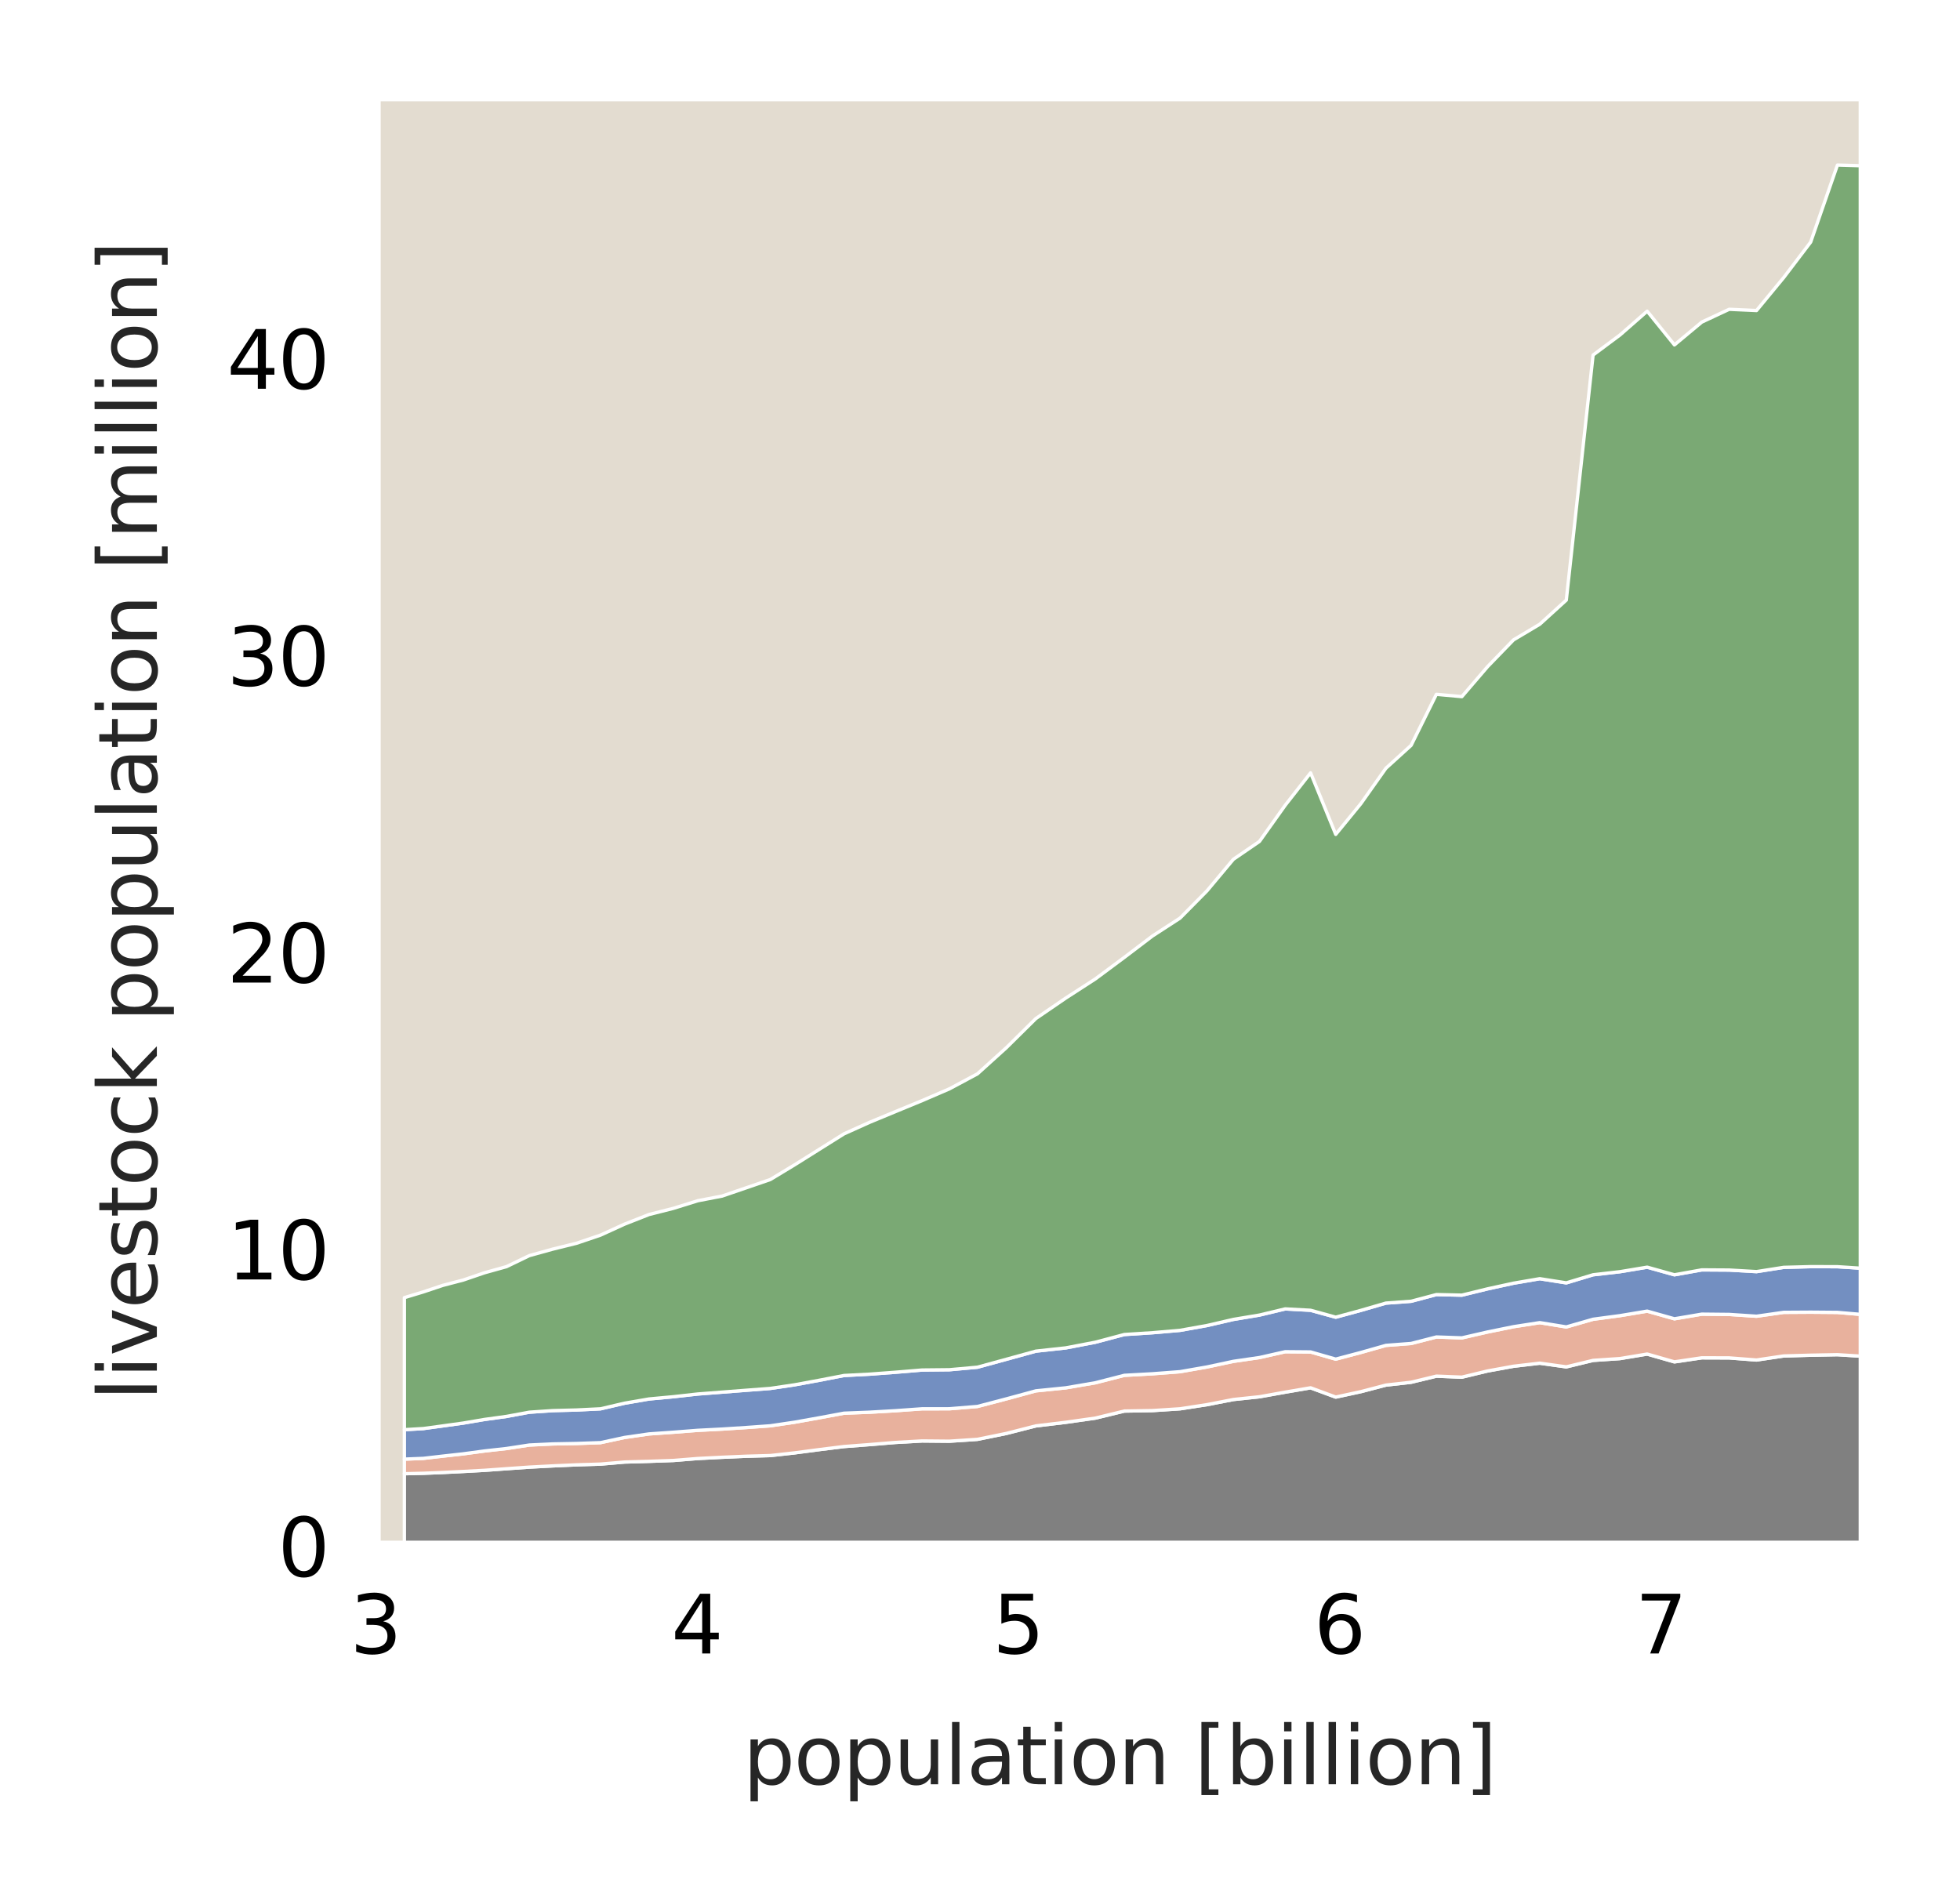 <?xml version="1.0" encoding="utf-8" standalone="no"?>
<!DOCTYPE svg PUBLIC "-//W3C//DTD SVG 1.1//EN"
  "http://www.w3.org/Graphics/SVG/1.1/DTD/svg11.dtd">
<svg xmlns:xlink="http://www.w3.org/1999/xlink" width="146.942pt" height="142.234pt" viewBox="0 0 146.942 142.234" xmlns="http://www.w3.org/2000/svg" version="1.1">
 <defs>
  <style type="text/css">*{stroke-linejoin: round; stroke-linecap: butt}</style>
 </defs>
 <g id="figure_1">
  <g id="patch_1">
   <path d="M 0 142.234 
L 146.942 142.234 
L 146.942 0 
L 0 0 
z
" style="fill: #ffffff"/>
  </g>
  <g id="axes_1">
   <g id="patch_2">
    <path d="M 28.142 115.92 
L 139.742 115.92 
L 139.742 7.2 
L 28.142 7.2 
z
" style="fill: #e3dcd0"/>
   </g>
   <g id="matplotlib.axis_1">
    <g id="xtick_1">
     <g id="text_1">
      <!-- 3 -->
      <g transform="translate(26.233 123.979)scale(0.06 -0.06)">
       <defs>
        <path id="DejaVuSans-33" d="M 2597 2516 
Q 3050 2419 3304 2112 
Q 3559 1806 3559 1356 
Q 3559 666 3084 287 
Q 2609 -91 1734 -91 
Q 1441 -91 1130 -33 
Q 819 25 488 141 
L 488 750 
Q 750 597 1062 519 
Q 1375 441 1716 441 
Q 2309 441 2620 675 
Q 2931 909 2931 1356 
Q 2931 1769 2642 2001 
Q 2353 2234 1838 2234 
L 1294 2234 
L 1294 2753 
L 1863 2753 
Q 2328 2753 2575 2939 
Q 2822 3125 2822 3475 
Q 2822 3834 2567 4026 
Q 2313 4219 1838 4219 
Q 1578 4219 1281 4162 
Q 984 4106 628 3988 
L 628 4550 
Q 988 4650 1302 4700 
Q 1616 4750 1894 4750 
Q 2613 4750 3031 4423 
Q 3450 4097 3450 3541 
Q 3450 3153 3228 2886 
Q 3006 2619 2597 2516 
z
" transform="scale(0.016)"/>
       </defs>
       <use xlink:href="#DejaVuSans-33"/>
      </g>
     </g>
    </g>
    <g id="xtick_2">
     <g id="text_2">
      <!-- 4 -->
      <g transform="translate(50.322 123.979)scale(0.06 -0.06)">
       <defs>
        <path id="DejaVuSans-34" d="M 2419 4116 
L 825 1625 
L 2419 1625 
L 2419 4116 
z
M 2253 4666 
L 3047 4666 
L 3047 1625 
L 3713 1625 
L 3713 1100 
L 3047 1100 
L 3047 0 
L 2419 0 
L 2419 1100 
L 313 1100 
L 313 1709 
L 2253 4666 
z
" transform="scale(0.016)"/>
       </defs>
       <use xlink:href="#DejaVuSans-34"/>
      </g>
     </g>
    </g>
    <g id="xtick_3">
     <g id="text_3">
      <!-- 5 -->
      <g transform="translate(74.411 123.979)scale(0.06 -0.06)">
       <defs>
        <path id="DejaVuSans-35" d="M 691 4666 
L 3169 4666 
L 3169 4134 
L 1269 4134 
L 1269 2991 
Q 1406 3038 1543 3061 
Q 1681 3084 1819 3084 
Q 2600 3084 3056 2656 
Q 3513 2228 3513 1497 
Q 3513 744 3044 326 
Q 2575 -91 1722 -91 
Q 1428 -91 1123 -41 
Q 819 9 494 109 
L 494 744 
Q 775 591 1075 516 
Q 1375 441 1709 441 
Q 2250 441 2565 725 
Q 2881 1009 2881 1497 
Q 2881 1984 2565 2268 
Q 2250 2553 1709 2553 
Q 1456 2553 1204 2497 
Q 953 2441 691 2322 
L 691 4666 
z
" transform="scale(0.016)"/>
       </defs>
       <use xlink:href="#DejaVuSans-35"/>
      </g>
     </g>
    </g>
    <g id="xtick_4">
     <g id="text_4">
      <!-- 6 -->
      <g transform="translate(98.5 123.979)scale(0.06 -0.06)">
       <defs>
        <path id="DejaVuSans-36" d="M 2113 2584 
Q 1688 2584 1439 2293 
Q 1191 2003 1191 1497 
Q 1191 994 1439 701 
Q 1688 409 2113 409 
Q 2538 409 2786 701 
Q 3034 994 3034 1497 
Q 3034 2003 2786 2293 
Q 2538 2584 2113 2584 
z
M 3366 4563 
L 3366 3988 
Q 3128 4100 2886 4159 
Q 2644 4219 2406 4219 
Q 1781 4219 1451 3797 
Q 1122 3375 1075 2522 
Q 1259 2794 1537 2939 
Q 1816 3084 2150 3084 
Q 2853 3084 3261 2657 
Q 3669 2231 3669 1497 
Q 3669 778 3244 343 
Q 2819 -91 2113 -91 
Q 1303 -91 875 529 
Q 447 1150 447 2328 
Q 447 3434 972 4092 
Q 1497 4750 2381 4750 
Q 2619 4750 2861 4703 
Q 3103 4656 3366 4563 
z
" transform="scale(0.016)"/>
       </defs>
       <use xlink:href="#DejaVuSans-36"/>
      </g>
     </g>
    </g>
    <g id="xtick_5">
     <g id="text_5">
      <!-- 7 -->
      <g transform="translate(122.589 123.979)scale(0.06 -0.06)">
       <defs>
        <path id="DejaVuSans-37" d="M 525 4666 
L 3525 4666 
L 3525 4397 
L 1831 0 
L 1172 0 
L 2766 4134 
L 525 4134 
L 525 4666 
z
" transform="scale(0.016)"/>
       </defs>
       <use xlink:href="#DejaVuSans-37"/>
      </g>
     </g>
    </g>
    <g id="text_6">
     <!-- population [billion] -->
     <g style="fill: #262626" transform="translate(55.708 133.786)scale(0.06 -0.06)">
      <defs>
       <path id="DejaVuSans-70" d="M 1159 525 
L 1159 -1331 
L 581 -1331 
L 581 3500 
L 1159 3500 
L 1159 2969 
Q 1341 3281 1617 3432 
Q 1894 3584 2278 3584 
Q 2916 3584 3314 3078 
Q 3713 2572 3713 1747 
Q 3713 922 3314 415 
Q 2916 -91 2278 -91 
Q 1894 -91 1617 61 
Q 1341 213 1159 525 
z
M 3116 1747 
Q 3116 2381 2855 2742 
Q 2594 3103 2138 3103 
Q 1681 3103 1420 2742 
Q 1159 2381 1159 1747 
Q 1159 1113 1420 752 
Q 1681 391 2138 391 
Q 2594 391 2855 752 
Q 3116 1113 3116 1747 
z
" transform="scale(0.016)"/>
       <path id="DejaVuSans-6f" d="M 1959 3097 
Q 1497 3097 1228 2736 
Q 959 2375 959 1747 
Q 959 1119 1226 758 
Q 1494 397 1959 397 
Q 2419 397 2687 759 
Q 2956 1122 2956 1747 
Q 2956 2369 2687 2733 
Q 2419 3097 1959 3097 
z
M 1959 3584 
Q 2709 3584 3137 3096 
Q 3566 2609 3566 1747 
Q 3566 888 3137 398 
Q 2709 -91 1959 -91 
Q 1206 -91 779 398 
Q 353 888 353 1747 
Q 353 2609 779 3096 
Q 1206 3584 1959 3584 
z
" transform="scale(0.016)"/>
       <path id="DejaVuSans-75" d="M 544 1381 
L 544 3500 
L 1119 3500 
L 1119 1403 
Q 1119 906 1312 657 
Q 1506 409 1894 409 
Q 2359 409 2629 706 
Q 2900 1003 2900 1516 
L 2900 3500 
L 3475 3500 
L 3475 0 
L 2900 0 
L 2900 538 
Q 2691 219 2414 64 
Q 2138 -91 1772 -91 
Q 1169 -91 856 284 
Q 544 659 544 1381 
z
M 1991 3584 
L 1991 3584 
z
" transform="scale(0.016)"/>
       <path id="DejaVuSans-6c" d="M 603 4863 
L 1178 4863 
L 1178 0 
L 603 0 
L 603 4863 
z
" transform="scale(0.016)"/>
       <path id="DejaVuSans-61" d="M 2194 1759 
Q 1497 1759 1228 1600 
Q 959 1441 959 1056 
Q 959 750 1161 570 
Q 1363 391 1709 391 
Q 2188 391 2477 730 
Q 2766 1069 2766 1631 
L 2766 1759 
L 2194 1759 
z
M 3341 1997 
L 3341 0 
L 2766 0 
L 2766 531 
Q 2569 213 2275 61 
Q 1981 -91 1556 -91 
Q 1019 -91 701 211 
Q 384 513 384 1019 
Q 384 1609 779 1909 
Q 1175 2209 1959 2209 
L 2766 2209 
L 2766 2266 
Q 2766 2663 2505 2880 
Q 2244 3097 1772 3097 
Q 1472 3097 1187 3025 
Q 903 2953 641 2809 
L 641 3341 
Q 956 3463 1253 3523 
Q 1550 3584 1831 3584 
Q 2591 3584 2966 3190 
Q 3341 2797 3341 1997 
z
" transform="scale(0.016)"/>
       <path id="DejaVuSans-74" d="M 1172 4494 
L 1172 3500 
L 2356 3500 
L 2356 3053 
L 1172 3053 
L 1172 1153 
Q 1172 725 1289 603 
Q 1406 481 1766 481 
L 2356 481 
L 2356 0 
L 1766 0 
Q 1100 0 847 248 
Q 594 497 594 1153 
L 594 3053 
L 172 3053 
L 172 3500 
L 594 3500 
L 594 4494 
L 1172 4494 
z
" transform="scale(0.016)"/>
       <path id="DejaVuSans-69" d="M 603 3500 
L 1178 3500 
L 1178 0 
L 603 0 
L 603 3500 
z
M 603 4863 
L 1178 4863 
L 1178 4134 
L 603 4134 
L 603 4863 
z
" transform="scale(0.016)"/>
       <path id="DejaVuSans-6e" d="M 3513 2113 
L 3513 0 
L 2938 0 
L 2938 2094 
Q 2938 2591 2744 2837 
Q 2550 3084 2163 3084 
Q 1697 3084 1428 2787 
Q 1159 2491 1159 1978 
L 1159 0 
L 581 0 
L 581 3500 
L 1159 3500 
L 1159 2956 
Q 1366 3272 1645 3428 
Q 1925 3584 2291 3584 
Q 2894 3584 3203 3211 
Q 3513 2838 3513 2113 
z
" transform="scale(0.016)"/>
       <path id="DejaVuSans-20" transform="scale(0.016)"/>
       <path id="DejaVuSans-5b" d="M 550 4863 
L 1875 4863 
L 1875 4416 
L 1125 4416 
L 1125 -397 
L 1875 -397 
L 1875 -844 
L 550 -844 
L 550 4863 
z
" transform="scale(0.016)"/>
       <path id="DejaVuSans-62" d="M 3116 1747 
Q 3116 2381 2855 2742 
Q 2594 3103 2138 3103 
Q 1681 3103 1420 2742 
Q 1159 2381 1159 1747 
Q 1159 1113 1420 752 
Q 1681 391 2138 391 
Q 2594 391 2855 752 
Q 3116 1113 3116 1747 
z
M 1159 2969 
Q 1341 3281 1617 3432 
Q 1894 3584 2278 3584 
Q 2916 3584 3314 3078 
Q 3713 2572 3713 1747 
Q 3713 922 3314 415 
Q 2916 -91 2278 -91 
Q 1894 -91 1617 61 
Q 1341 213 1159 525 
L 1159 0 
L 581 0 
L 581 4863 
L 1159 4863 
L 1159 2969 
z
" transform="scale(0.016)"/>
       <path id="DejaVuSans-5d" d="M 1947 4863 
L 1947 -844 
L 622 -844 
L 622 -397 
L 1369 -397 
L 1369 4416 
L 622 4416 
L 622 4863 
L 1947 4863 
z
" transform="scale(0.016)"/>
      </defs>
      <use xlink:href="#DejaVuSans-70"/>
      <use xlink:href="#DejaVuSans-6f" x="63.477"/>
      <use xlink:href="#DejaVuSans-70" x="124.658"/>
      <use xlink:href="#DejaVuSans-75" x="188.135"/>
      <use xlink:href="#DejaVuSans-6c" x="251.514"/>
      <use xlink:href="#DejaVuSans-61" x="279.297"/>
      <use xlink:href="#DejaVuSans-74" x="340.576"/>
      <use xlink:href="#DejaVuSans-69" x="379.785"/>
      <use xlink:href="#DejaVuSans-6f" x="407.568"/>
      <use xlink:href="#DejaVuSans-6e" x="468.75"/>
      <use xlink:href="#DejaVuSans-20" x="532.129"/>
      <use xlink:href="#DejaVuSans-5b" x="563.916"/>
      <use xlink:href="#DejaVuSans-62" x="602.93"/>
      <use xlink:href="#DejaVuSans-69" x="666.406"/>
      <use xlink:href="#DejaVuSans-6c" x="694.189"/>
      <use xlink:href="#DejaVuSans-6c" x="721.973"/>
      <use xlink:href="#DejaVuSans-69" x="749.756"/>
      <use xlink:href="#DejaVuSans-6f" x="777.539"/>
      <use xlink:href="#DejaVuSans-6e" x="838.721"/>
      <use xlink:href="#DejaVuSans-5d" x="902.1"/>
     </g>
    </g>
   </g>
   <g id="matplotlib.axis_2">
    <g id="ytick_1">
     <g id="text_7">
      <!-- 0 -->
      <g transform="translate(20.824 118.2)scale(0.06 -0.06)">
       <defs>
        <path id="DejaVuSans-30" d="M 2034 4250 
Q 1547 4250 1301 3770 
Q 1056 3291 1056 2328 
Q 1056 1369 1301 889 
Q 1547 409 2034 409 
Q 2525 409 2770 889 
Q 3016 1369 3016 2328 
Q 3016 3291 2770 3770 
Q 2525 4250 2034 4250 
z
M 2034 4750 
Q 2819 4750 3233 4129 
Q 3647 3509 3647 2328 
Q 3647 1150 3233 529 
Q 2819 -91 2034 -91 
Q 1250 -91 836 529 
Q 422 1150 422 2328 
Q 422 3509 836 4129 
Q 1250 4750 2034 4750 
z
" transform="scale(0.016)"/>
       </defs>
       <use xlink:href="#DejaVuSans-30"/>
      </g>
     </g>
    </g>
    <g id="ytick_2">
     <g id="text_8">
      <!-- 10 -->
      <g transform="translate(17.007 95.937)scale(0.06 -0.06)">
       <defs>
        <path id="DejaVuSans-31" d="M 794 531 
L 1825 531 
L 1825 4091 
L 703 3866 
L 703 4441 
L 1819 4666 
L 2450 4666 
L 2450 531 
L 3481 531 
L 3481 0 
L 794 0 
L 794 531 
z
" transform="scale(0.016)"/>
       </defs>
       <use xlink:href="#DejaVuSans-31"/>
       <use xlink:href="#DejaVuSans-30" x="63.623"/>
      </g>
     </g>
    </g>
    <g id="ytick_3">
     <g id="text_9">
      <!-- 20 -->
      <g transform="translate(17.007 73.675)scale(0.06 -0.06)">
       <defs>
        <path id="DejaVuSans-32" d="M 1228 531 
L 3431 531 
L 3431 0 
L 469 0 
L 469 531 
Q 828 903 1448 1529 
Q 2069 2156 2228 2338 
Q 2531 2678 2651 2914 
Q 2772 3150 2772 3378 
Q 2772 3750 2511 3984 
Q 2250 4219 1831 4219 
Q 1534 4219 1204 4116 
Q 875 4013 500 3803 
L 500 4441 
Q 881 4594 1212 4672 
Q 1544 4750 1819 4750 
Q 2544 4750 2975 4387 
Q 3406 4025 3406 3419 
Q 3406 3131 3298 2873 
Q 3191 2616 2906 2266 
Q 2828 2175 2409 1742 
Q 1991 1309 1228 531 
z
" transform="scale(0.016)"/>
       </defs>
       <use xlink:href="#DejaVuSans-32"/>
       <use xlink:href="#DejaVuSans-30" x="63.623"/>
      </g>
     </g>
    </g>
    <g id="ytick_4">
     <g id="text_10">
      <!-- 30 -->
      <g transform="translate(17.007 51.413)scale(0.06 -0.06)">
       <use xlink:href="#DejaVuSans-33"/>
       <use xlink:href="#DejaVuSans-30" x="63.623"/>
      </g>
     </g>
    </g>
    <g id="ytick_5">
     <g id="text_11">
      <!-- 40 -->
      <g transform="translate(17.007 29.151)scale(0.06 -0.06)">
       <use xlink:href="#DejaVuSans-34"/>
       <use xlink:href="#DejaVuSans-30" x="63.623"/>
      </g>
     </g>
    </g>
    <g id="text_12">
     <!-- livestock population [million] -->
     <g style="fill: #262626" transform="translate(11.759 105.015)rotate(-90)scale(0.06 -0.06)">
      <defs>
       <path id="DejaVuSans-76" d="M 191 3500 
L 800 3500 
L 1894 563 
L 2988 3500 
L 3597 3500 
L 2284 0 
L 1503 0 
L 191 3500 
z
" transform="scale(0.016)"/>
       <path id="DejaVuSans-65" d="M 3597 1894 
L 3597 1613 
L 953 1613 
Q 991 1019 1311 708 
Q 1631 397 2203 397 
Q 2534 397 2845 478 
Q 3156 559 3463 722 
L 3463 178 
Q 3153 47 2828 -22 
Q 2503 -91 2169 -91 
Q 1331 -91 842 396 
Q 353 884 353 1716 
Q 353 2575 817 3079 
Q 1281 3584 2069 3584 
Q 2775 3584 3186 3129 
Q 3597 2675 3597 1894 
z
M 3022 2063 
Q 3016 2534 2758 2815 
Q 2500 3097 2075 3097 
Q 1594 3097 1305 2825 
Q 1016 2553 972 2059 
L 3022 2063 
z
" transform="scale(0.016)"/>
       <path id="DejaVuSans-73" d="M 2834 3397 
L 2834 2853 
Q 2591 2978 2328 3040 
Q 2066 3103 1784 3103 
Q 1356 3103 1142 2972 
Q 928 2841 928 2578 
Q 928 2378 1081 2264 
Q 1234 2150 1697 2047 
L 1894 2003 
Q 2506 1872 2764 1633 
Q 3022 1394 3022 966 
Q 3022 478 2636 193 
Q 2250 -91 1575 -91 
Q 1294 -91 989 -36 
Q 684 19 347 128 
L 347 722 
Q 666 556 975 473 
Q 1284 391 1588 391 
Q 1994 391 2212 530 
Q 2431 669 2431 922 
Q 2431 1156 2273 1281 
Q 2116 1406 1581 1522 
L 1381 1569 
Q 847 1681 609 1914 
Q 372 2147 372 2553 
Q 372 3047 722 3315 
Q 1072 3584 1716 3584 
Q 2034 3584 2315 3537 
Q 2597 3491 2834 3397 
z
" transform="scale(0.016)"/>
       <path id="DejaVuSans-63" d="M 3122 3366 
L 3122 2828 
Q 2878 2963 2633 3030 
Q 2388 3097 2138 3097 
Q 1578 3097 1268 2742 
Q 959 2388 959 1747 
Q 959 1106 1268 751 
Q 1578 397 2138 397 
Q 2388 397 2633 464 
Q 2878 531 3122 666 
L 3122 134 
Q 2881 22 2623 -34 
Q 2366 -91 2075 -91 
Q 1284 -91 818 406 
Q 353 903 353 1747 
Q 353 2603 823 3093 
Q 1294 3584 2113 3584 
Q 2378 3584 2631 3529 
Q 2884 3475 3122 3366 
z
" transform="scale(0.016)"/>
       <path id="DejaVuSans-6b" d="M 581 4863 
L 1159 4863 
L 1159 1991 
L 2875 3500 
L 3609 3500 
L 1753 1863 
L 3688 0 
L 2938 0 
L 1159 1709 
L 1159 0 
L 581 0 
L 581 4863 
z
" transform="scale(0.016)"/>
       <path id="DejaVuSans-6d" d="M 3328 2828 
Q 3544 3216 3844 3400 
Q 4144 3584 4550 3584 
Q 5097 3584 5394 3201 
Q 5691 2819 5691 2113 
L 5691 0 
L 5113 0 
L 5113 2094 
Q 5113 2597 4934 2840 
Q 4756 3084 4391 3084 
Q 3944 3084 3684 2787 
Q 3425 2491 3425 1978 
L 3425 0 
L 2847 0 
L 2847 2094 
Q 2847 2600 2669 2842 
Q 2491 3084 2119 3084 
Q 1678 3084 1418 2786 
Q 1159 2488 1159 1978 
L 1159 0 
L 581 0 
L 581 3500 
L 1159 3500 
L 1159 2956 
Q 1356 3278 1631 3431 
Q 1906 3584 2284 3584 
Q 2666 3584 2933 3390 
Q 3200 3197 3328 2828 
z
" transform="scale(0.016)"/>
      </defs>
      <use xlink:href="#DejaVuSans-6c"/>
      <use xlink:href="#DejaVuSans-69" x="27.783"/>
      <use xlink:href="#DejaVuSans-76" x="55.566"/>
      <use xlink:href="#DejaVuSans-65" x="114.746"/>
      <use xlink:href="#DejaVuSans-73" x="176.27"/>
      <use xlink:href="#DejaVuSans-74" x="228.369"/>
      <use xlink:href="#DejaVuSans-6f" x="267.578"/>
      <use xlink:href="#DejaVuSans-63" x="328.76"/>
      <use xlink:href="#DejaVuSans-6b" x="383.74"/>
      <use xlink:href="#DejaVuSans-20" x="441.65"/>
      <use xlink:href="#DejaVuSans-70" x="473.438"/>
      <use xlink:href="#DejaVuSans-6f" x="536.914"/>
      <use xlink:href="#DejaVuSans-70" x="598.096"/>
      <use xlink:href="#DejaVuSans-75" x="661.572"/>
      <use xlink:href="#DejaVuSans-6c" x="724.951"/>
      <use xlink:href="#DejaVuSans-61" x="752.734"/>
      <use xlink:href="#DejaVuSans-74" x="814.014"/>
      <use xlink:href="#DejaVuSans-69" x="853.223"/>
      <use xlink:href="#DejaVuSans-6f" x="881.006"/>
      <use xlink:href="#DejaVuSans-6e" x="942.188"/>
      <use xlink:href="#DejaVuSans-20" x="1005.566"/>
      <use xlink:href="#DejaVuSans-5b" x="1037.354"/>
      <use xlink:href="#DejaVuSans-6d" x="1076.367"/>
      <use xlink:href="#DejaVuSans-69" x="1173.779"/>
      <use xlink:href="#DejaVuSans-6c" x="1201.562"/>
      <use xlink:href="#DejaVuSans-6c" x="1229.346"/>
      <use xlink:href="#DejaVuSans-69" x="1257.129"/>
      <use xlink:href="#DejaVuSans-6f" x="1284.912"/>
      <use xlink:href="#DejaVuSans-6e" x="1346.094"/>
      <use xlink:href="#DejaVuSans-5d" x="1409.473"/>
     </g>
    </g>
   </g>
   <g id="PolyCollection_1">
    <defs>
     <path id="mc3e9d17bb2" d="M 30.317 -31.732 
L 30.317 -26.314 
L 31.737 -26.314 
L 33.207 -26.314 
L 34.734 -26.314 
L 36.322 -26.314 
L 37.973 -26.314 
L 39.682 -26.314 
L 41.436 -26.314 
L 43.219 -26.314 
L 45.018 -26.314 
L 46.83 -26.314 
L 48.655 -26.314 
L 50.485 -26.314 
L 52.314 -26.314 
L 54.136 -26.314 
L 55.948 -26.314 
L 57.752 -26.314 
L 59.563 -26.314 
L 61.399 -26.314 
L 63.274 -26.314 
L 65.187 -26.314 
L 67.137 -26.314 
L 69.13 -26.314 
L 71.176 -26.314 
L 73.279 -26.314 
L 75.444 -26.314 
L 77.66 -26.314 
L 79.898 -26.314 
L 82.119 -26.314 
L 84.292 -26.314 
L 86.407 -26.314 
L 88.47 -26.314 
L 90.487 -26.314 
L 92.467 -26.314 
L 94.422 -26.314 
L 96.351 -26.314 
L 98.255 -26.314 
L 100.14 -26.314 
L 102.02 -26.314 
L 103.902 -26.314 
L 105.791 -26.314 
L 107.687 -26.314 
L 109.597 -26.314 
L 111.523 -26.314 
L 113.469 -26.314 
L 115.437 -26.314 
L 117.426 -26.314 
L 119.434 -26.314 
L 121.456 -26.314 
L 123.49 -26.314 
L 125.534 -26.314 
L 127.586 -26.314 
L 129.639 -26.314 
L 131.687 -26.314 
L 133.724 -26.314 
L 135.747 -26.314 
L 137.753 -26.314 
L 139.742 -26.314 
L 139.742 -40.532 
L 139.742 -40.532 
L 137.753 -40.657 
L 135.747 -40.619 
L 133.724 -40.562 
L 131.687 -40.258 
L 129.639 -40.416 
L 127.586 -40.423 
L 125.534 -40.119 
L 123.49 -40.705 
L 121.456 -40.366 
L 119.434 -40.23 
L 117.426 -39.744 
L 115.437 -40.021 
L 113.469 -39.79 
L 111.523 -39.436 
L 109.597 -38.972 
L 107.687 -39.048 
L 105.791 -38.59 
L 103.902 -38.377 
L 102.02 -37.884 
L 100.14 -37.478 
L 98.255 -38.174 
L 96.351 -37.848 
L 94.422 -37.502 
L 92.467 -37.296 
L 90.487 -36.911 
L 88.47 -36.6 
L 86.407 -36.466 
L 84.292 -36.431 
L 82.119 -35.902 
L 79.898 -35.587 
L 77.66 -35.318 
L 75.444 -34.752 
L 73.279 -34.31 
L 71.176 -34.17 
L 69.13 -34.189 
L 67.137 -34.078 
L 65.187 -33.916 
L 63.274 -33.77 
L 61.399 -33.537 
L 59.563 -33.294 
L 57.752 -33.094 
L 55.948 -33.043 
L 54.136 -32.965 
L 52.314 -32.873 
L 50.485 -32.725 
L 48.655 -32.661 
L 46.83 -32.609 
L 45.018 -32.453 
L 43.219 -32.398 
L 41.436 -32.319 
L 39.682 -32.226 
L 37.973 -32.107 
L 36.322 -31.987 
L 34.734 -31.901 
L 33.207 -31.826 
L 31.737 -31.766 
L 30.317 -31.732 
z
" style="stroke: #ffffff; stroke-width: 0.25"/>
    </defs>
    <g clip-path="url(#p3c71e6bbf1)">
     <use xlink:href="#mc3e9d17bb2" x="0" y="142.234" style="fill: #808080; stroke: #ffffff; stroke-width: 0.25"/>
    </g>
   </g>
   <g id="PolyCollection_2">
    <defs>
     <path id="me2edbad4ed" d="M 30.317 -32.827 
L 30.317 -31.732 
L 31.737 -31.766 
L 33.207 -31.826 
L 34.734 -31.901 
L 36.322 -31.987 
L 37.973 -32.107 
L 39.682 -32.226 
L 41.436 -32.319 
L 43.219 -32.398 
L 45.018 -32.453 
L 46.83 -32.609 
L 48.655 -32.661 
L 50.485 -32.725 
L 52.314 -32.873 
L 54.136 -32.965 
L 55.948 -33.043 
L 57.752 -33.094 
L 59.563 -33.294 
L 61.399 -33.537 
L 63.274 -33.77 
L 65.187 -33.916 
L 67.137 -34.078 
L 69.13 -34.189 
L 71.176 -34.17 
L 73.279 -34.31 
L 75.444 -34.752 
L 77.66 -35.318 
L 79.898 -35.587 
L 82.119 -35.902 
L 84.292 -36.431 
L 86.407 -36.466 
L 88.47 -36.6 
L 90.487 -36.911 
L 92.467 -37.296 
L 94.422 -37.502 
L 96.351 -37.848 
L 98.255 -38.174 
L 100.14 -37.478 
L 102.02 -37.884 
L 103.902 -38.377 
L 105.791 -38.59 
L 107.687 -39.048 
L 109.597 -38.972 
L 111.523 -39.436 
L 113.469 -39.79 
L 115.437 -40.021 
L 117.426 -39.744 
L 119.434 -40.23 
L 121.456 -40.366 
L 123.49 -40.705 
L 125.534 -40.119 
L 127.586 -40.423 
L 129.639 -40.416 
L 131.687 -40.258 
L 133.724 -40.562 
L 135.747 -40.619 
L 137.753 -40.657 
L 139.742 -40.532 
L 139.742 -43.658 
L 139.742 -43.658 
L 137.753 -43.829 
L 135.747 -43.845 
L 133.724 -43.833 
L 131.687 -43.541 
L 129.639 -43.676 
L 127.586 -43.697 
L 125.534 -43.349 
L 123.49 -43.924 
L 121.456 -43.585 
L 119.434 -43.314 
L 117.426 -42.738 
L 115.437 -43.061 
L 113.469 -42.756 
L 111.523 -42.36 
L 109.597 -41.918 
L 107.687 -41.985 
L 105.791 -41.498 
L 103.902 -41.355 
L 102.02 -40.822 
L 100.14 -40.324 
L 98.255 -40.864 
L 96.351 -40.88 
L 94.422 -40.443 
L 92.467 -40.159 
L 90.487 -39.736 
L 88.47 -39.383 
L 86.407 -39.226 
L 84.292 -39.11 
L 82.119 -38.552 
L 79.898 -38.172 
L 77.66 -37.946 
L 75.444 -37.343 
L 73.279 -36.775 
L 71.176 -36.603 
L 69.13 -36.6 
L 67.137 -36.457 
L 65.187 -36.345 
L 63.274 -36.271 
L 61.399 -35.922 
L 59.563 -35.594 
L 57.752 -35.326 
L 55.948 -35.196 
L 54.136 -35.079 
L 52.314 -34.986 
L 50.485 -34.844 
L 48.655 -34.716 
L 46.83 -34.452 
L 45.018 -34.062 
L 43.219 -34 
L 41.436 -33.967 
L 39.682 -33.883 
L 37.973 -33.622 
L 36.322 -33.438 
L 34.734 -33.223 
L 33.207 -33.053 
L 31.737 -32.883 
L 30.317 -32.827 
z
" style="stroke: #ffffff; stroke-width: 0.25"/>
    </defs>
    <g clip-path="url(#p3c71e6bbf1)">
     <use xlink:href="#me2edbad4ed" x="0" y="142.234" style="fill: #e8b19d; stroke: #ffffff; stroke-width: 0.25"/>
    </g>
   </g>
   <g id="PolyCollection_3">
    <defs>
     <path id="mbb8d853458" d="M 30.317 -35.035 
L 30.317 -32.827 
L 31.737 -32.883 
L 33.207 -33.053 
L 34.734 -33.223 
L 36.322 -33.438 
L 37.973 -33.622 
L 39.682 -33.883 
L 41.436 -33.967 
L 43.219 -34 
L 45.018 -34.062 
L 46.83 -34.452 
L 48.655 -34.716 
L 50.485 -34.844 
L 52.314 -34.986 
L 54.136 -35.079 
L 55.948 -35.196 
L 57.752 -35.326 
L 59.563 -35.594 
L 61.399 -35.922 
L 63.274 -36.271 
L 65.187 -36.345 
L 67.137 -36.457 
L 69.13 -36.6 
L 71.176 -36.603 
L 73.279 -36.775 
L 75.444 -37.343 
L 77.66 -37.946 
L 79.898 -38.172 
L 82.119 -38.552 
L 84.292 -39.11 
L 86.407 -39.226 
L 88.47 -39.383 
L 90.487 -39.736 
L 92.467 -40.159 
L 94.422 -40.443 
L 96.351 -40.88 
L 98.255 -40.864 
L 100.14 -40.324 
L 102.02 -40.822 
L 103.902 -41.355 
L 105.791 -41.498 
L 107.687 -41.985 
L 109.597 -41.918 
L 111.523 -42.36 
L 113.469 -42.756 
L 115.437 -43.061 
L 117.426 -42.738 
L 119.434 -43.314 
L 121.456 -43.585 
L 123.49 -43.924 
L 125.534 -43.349 
L 127.586 -43.697 
L 129.639 -43.676 
L 131.687 -43.541 
L 133.724 -43.833 
L 135.747 -43.845 
L 137.753 -43.829 
L 139.742 -43.658 
L 139.742 -47.125 
L 139.742 -47.125 
L 137.753 -47.255 
L 135.747 -47.259 
L 133.724 -47.206 
L 131.687 -46.886 
L 129.639 -47.004 
L 127.586 -47.017 
L 125.534 -46.648 
L 123.49 -47.22 
L 121.456 -46.881 
L 119.434 -46.649 
L 117.426 -46.043 
L 115.437 -46.355 
L 113.469 -46.018 
L 111.523 -45.593 
L 109.597 -45.122 
L 107.687 -45.165 
L 105.791 -44.663 
L 103.902 -44.526 
L 102.02 -43.979 
L 100.14 -43.469 
L 98.255 -43.988 
L 96.351 -44.09 
L 94.422 -43.628 
L 92.467 -43.302 
L 90.487 -42.844 
L 88.47 -42.483 
L 86.407 -42.305 
L 84.292 -42.17 
L 82.119 -41.592 
L 79.898 -41.167 
L 77.66 -40.923 
L 75.444 -40.312 
L 73.279 -39.719 
L 71.176 -39.529 
L 69.13 -39.508 
L 67.137 -39.342 
L 65.187 -39.197 
L 63.274 -39.097 
L 61.399 -38.735 
L 59.563 -38.397 
L 57.752 -38.128 
L 55.948 -37.991 
L 54.136 -37.85 
L 52.314 -37.71 
L 50.485 -37.506 
L 48.655 -37.336 
L 46.83 -37.021 
L 45.018 -36.598 
L 43.219 -36.51 
L 41.436 -36.464 
L 39.682 -36.345 
L 37.973 -36.029 
L 36.322 -35.801 
L 34.734 -35.531 
L 33.207 -35.319 
L 31.737 -35.118 
L 30.317 -35.035 
z
" style="stroke: #ffffff; stroke-width: 0.25"/>
    </defs>
    <g clip-path="url(#p3c71e6bbf1)">
     <use xlink:href="#mbb8d853458" x="0" y="142.234" style="fill: #738fc1; stroke: #ffffff; stroke-width: 0.25"/>
    </g>
   </g>
   <g id="PolyCollection_4">
    <defs>
     <path id="m5f9fa4401c" d="M 30.317 -44.935 
L 30.317 -35.035 
L 31.737 -35.118 
L 33.207 -35.319 
L 34.734 -35.531 
L 36.322 -35.801 
L 37.973 -36.029 
L 39.682 -36.345 
L 41.436 -36.464 
L 43.219 -36.51 
L 45.018 -36.598 
L 46.83 -37.021 
L 48.655 -37.336 
L 50.485 -37.506 
L 52.314 -37.71 
L 54.136 -37.85 
L 55.948 -37.991 
L 57.752 -38.128 
L 59.563 -38.397 
L 61.399 -38.735 
L 63.274 -39.097 
L 65.187 -39.197 
L 67.137 -39.342 
L 69.13 -39.508 
L 71.176 -39.529 
L 73.279 -39.719 
L 75.444 -40.312 
L 77.66 -40.923 
L 79.898 -41.167 
L 82.119 -41.592 
L 84.292 -42.17 
L 86.407 -42.305 
L 88.47 -42.483 
L 90.487 -42.844 
L 92.467 -43.302 
L 94.422 -43.628 
L 96.351 -44.09 
L 98.255 -43.988 
L 100.14 -43.469 
L 102.02 -43.979 
L 103.902 -44.526 
L 105.791 -44.663 
L 107.687 -45.165 
L 109.597 -45.122 
L 111.523 -45.593 
L 113.469 -46.018 
L 115.437 -46.355 
L 117.426 -46.043 
L 119.434 -46.649 
L 121.456 -46.881 
L 123.49 -47.22 
L 125.534 -46.648 
L 127.586 -47.017 
L 129.639 -47.004 
L 131.687 -46.886 
L 133.724 -47.206 
L 135.747 -47.259 
L 137.753 -47.255 
L 139.742 -47.125 
L 139.742 -129.8 
L 139.742 -129.8 
L 137.753 -129.857 
L 135.747 -124.081 
L 133.724 -121.421 
L 131.687 -118.95 
L 129.639 -119.043 
L 127.586 -118.084 
L 125.534 -116.373 
L 123.49 -118.9 
L 121.456 -117.12 
L 119.434 -115.612 
L 117.426 -97.238 
L 115.437 -95.428 
L 113.469 -94.255 
L 111.523 -92.246 
L 109.597 -89.999 
L 107.687 -90.173 
L 105.791 -86.345 
L 103.902 -84.629 
L 102.02 -81.969 
L 100.14 -79.671 
L 98.255 -84.284 
L 96.351 -81.853 
L 94.422 -79.142 
L 92.467 -77.802 
L 90.487 -75.436 
L 88.47 -73.395 
L 86.407 -72.055 
L 84.292 -70.448 
L 82.119 -68.832 
L 79.898 -67.395 
L 77.66 -65.863 
L 75.444 -63.673 
L 73.279 -61.715 
L 71.176 -60.59 
L 69.13 -59.708 
L 67.137 -58.886 
L 65.187 -58.078 
L 63.274 -57.216 
L 61.399 -56.039 
L 59.563 -54.887 
L 57.752 -53.792 
L 55.948 -53.171 
L 54.136 -52.551 
L 52.314 -52.201 
L 50.485 -51.631 
L 48.655 -51.167 
L 46.83 -50.449 
L 45.018 -49.621 
L 43.219 -49.012 
L 41.436 -48.571 
L 39.682 -48.085 
L 37.973 -47.259 
L 36.322 -46.799 
L 34.734 -46.256 
L 33.207 -45.857 
L 31.737 -45.365 
L 30.317 -44.935 
z
" style="stroke: #ffffff; stroke-width: 0.25"/>
    </defs>
    <g clip-path="url(#p3c71e6bbf1)">
     <use xlink:href="#m5f9fa4401c" x="0" y="142.234" style="fill: #7aa974; stroke: #ffffff; stroke-width: 0.25"/>
    </g>
   </g>
   <g id="patch_3">
    <path d="M 28.142 115.92 
L 28.142 7.2 
" style="fill: none; stroke: #ffffff; stroke-width: 0.8; stroke-linejoin: miter; stroke-linecap: square"/>
   </g>
   <g id="patch_4">
    <path d="M 139.742 115.92 
L 139.742 7.2 
" style="fill: none; stroke: #ffffff; stroke-width: 0.8; stroke-linejoin: miter; stroke-linecap: square"/>
   </g>
   <g id="patch_5">
    <path d="M 28.142 115.92 
L 139.742 115.92 
" style="fill: none; stroke: #ffffff; stroke-width: 0.8; stroke-linejoin: miter; stroke-linecap: square"/>
   </g>
   <g id="patch_6">
    <path d="M 28.142 7.2 
L 139.742 7.2 
" style="fill: none; stroke: #ffffff; stroke-width: 0.8; stroke-linejoin: miter; stroke-linecap: square"/>
   </g>
  </g>
 </g>
 <defs>
  <clipPath id="p3c71e6bbf1">
   <rect x="28.142" y="7.2" width="111.6" height="108.72"/>
  </clipPath>
 </defs>
</svg>
